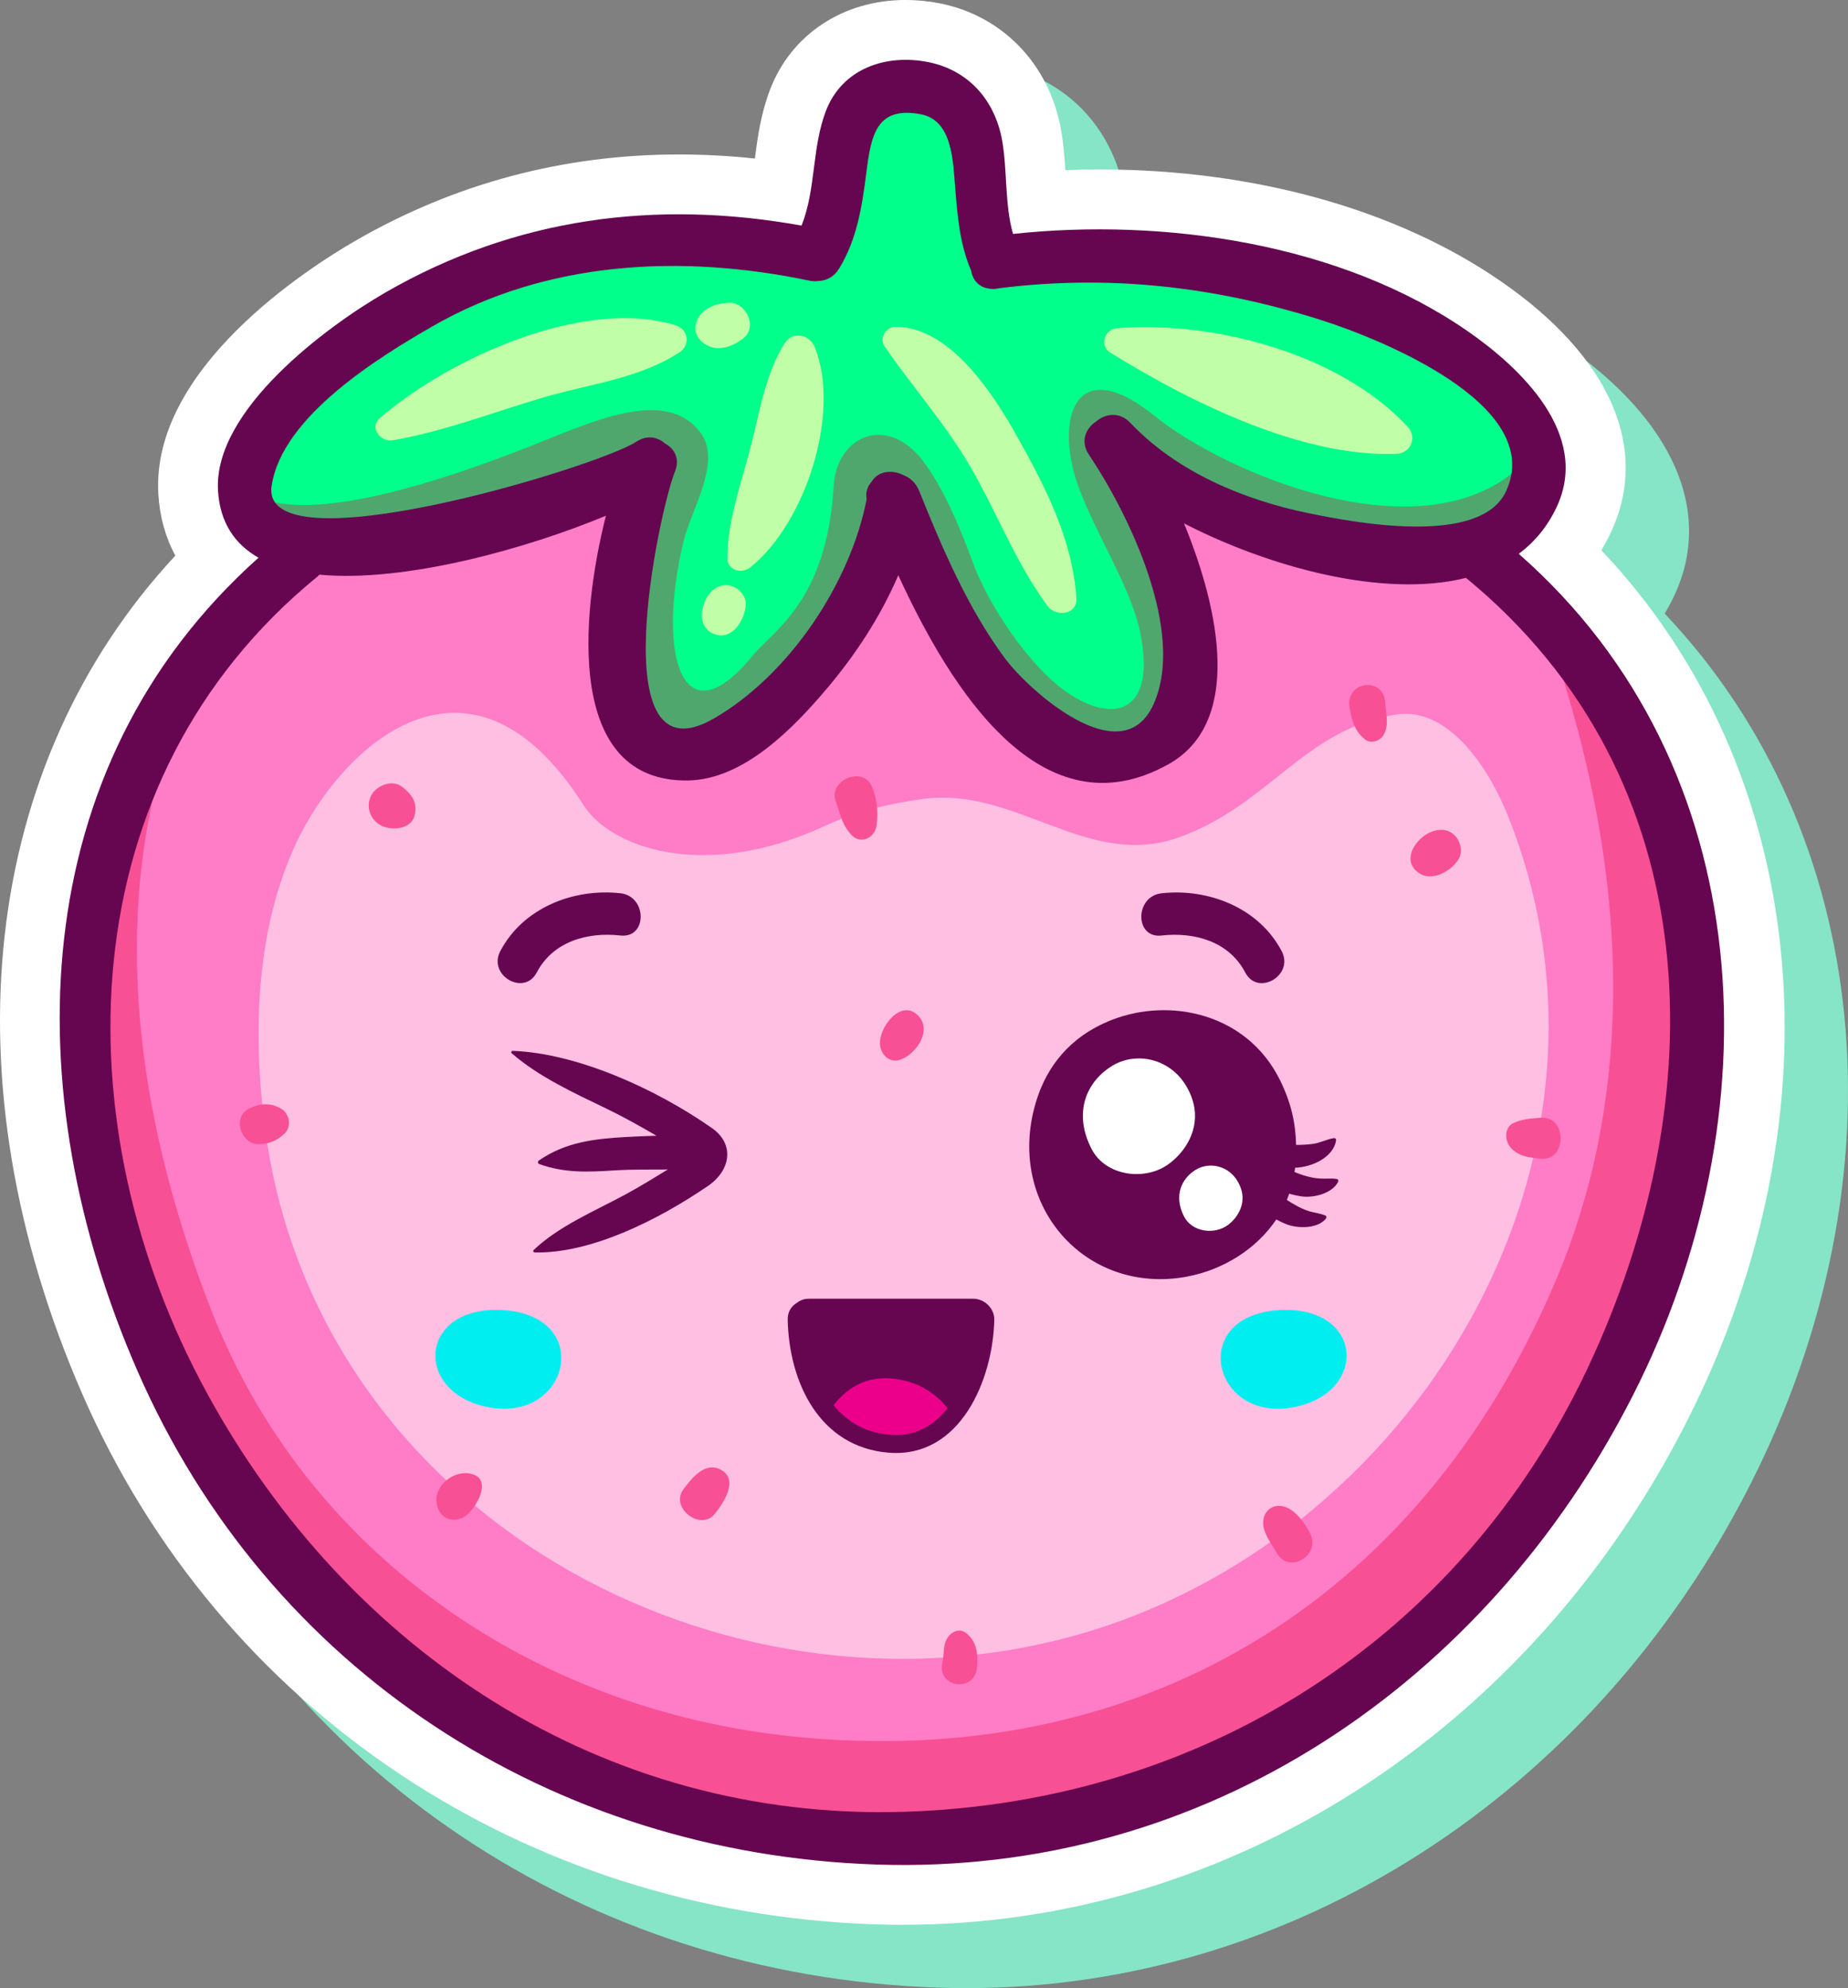 <?xml version="1.0" encoding="UTF-8"?><svg xmlns="http://www.w3.org/2000/svg" viewBox="0 0 636.82 685.01"><rect x="0" y="0" width="636.82" height="685.01" fill="#808080" stroke="none"/><defs><style>.cls-1{fill:#86e4c7;mix-blend-mode:multiply;}.cls-1,.cls-2,.cls-3,.cls-4,.cls-5,.cls-6,.cls-7,.cls-8,.cls-9,.cls-10,.cls-11{stroke-width:0px;}.cls-12{isolation:isolate;}.cls-2{fill:#50a76e;}.cls-3{fill:#c0ffa8;}.cls-4{fill:#ff7cc7;}.cls-5{fill:#660650;}.cls-6{fill:#fff;}.cls-7{fill:#ec008b;}.cls-8{fill:#ffbfe2;}.cls-9{fill:#f85094;}.cls-10{fill:#00ff8b;}.cls-11{fill:#00eef0;}</style></defs><g class="cls-12"><g id="Layer_2"><g id="Layer_5_copy_4"><path class="cls-1" d="m333.14,685.01c-3.27,0-6.58-.06-9.89-.17-121.06-4.03-225.67-74.01-273.03-182.62C2.9,393.7,15.48,285.04,82.24,213.26c-3.39-6.26-5.39-13.4-5.85-21.19-2.57-43.2,51.4-77.78,68-87.35,34.16-19.7,71.64-29.68,111.37-29.68,8.58,0,17.34.47,26.19,1.4.93-7.25,2.04-15.43,5.25-23.8,7.31-19.02,25.21-30.83,46.72-30.83,3.9,0,7.86.39,11.77,1.17,21.6,4.29,37.58,20.85,41.71,43.22.9,4.88,1.26,9.63,1.54,14.23,3.91-.15,7.83-.23,11.74-.23,53.27,0,102.46,13.73,138.51,38.65,37.5,25.93,51.28,57.38,37.8,86.29-1.02,2.17-2.13,4.26-3.35,6.27,71.56,75.42,83.79,193.46,29.23,300.61-54.33,106.7-157.68,172.98-269.7,172.98h-.02Z"/><path class="cls-6" d="m311.32,663.2c-3.27,0-6.58-.06-9.89-.17-121.06-4.03-225.67-74.01-273.03-182.62C-18.92,371.88-6.34,263.22,60.42,191.44c-3.39-6.26-5.39-13.4-5.85-21.19-2.57-43.2,51.4-77.78,68-87.35,34.16-19.7,71.64-29.68,111.37-29.68,8.58,0,17.34.47,26.19,1.4.93-7.25,2.04-15.43,5.25-23.8,7.31-19.02,25.21-30.83,46.72-30.83,3.9,0,7.86.39,11.77,1.17,21.6,4.29,37.58,20.85,41.7,43.22.9,4.88,1.26,9.63,1.54,14.23,3.91-.15,7.83-.23,11.74-.23,53.27,0,102.46,13.72,138.51,38.65,37.5,25.93,51.28,57.38,37.8,86.29-1.02,2.17-2.13,4.26-3.34,6.27,71.55,75.42,83.79,193.46,29.23,300.61-54.33,106.7-157.68,172.98-269.7,172.98h-.02Z"/><path class="cls-10" d="m384.4,254.09c-14.34,0-33.32-17.31-39.83-26.14-12.95-17.56-21.78-38.3-29.71-58.03-.8-1.97-2.2-3.41-4.07-4.17-1.43-.75-2.78-1.09-4.08-1.09-1.18,0-3.35.32-4.6,2.46-1.31,1.53-1.7,2.94-1.41,4.56.04.25.04.51,0,.76-5.95,30.49-28,62.12-53.63,76.92-4.3,2.48-8.18,3.74-11.53,3.74-4.18,0-7.57-1.86-10.06-5.54-12.12-17.89,1.26-75.87,5.22-85.81,1.65-4.12-.83-6.21-2.46-7.08-1.21-1.01-2.54-1.87-4.28-1.87-1.17,0-2.37.39-3.57,1.18-10.48,6.86-74.29,26.66-106.73,26.66-10.21,0-16.75-1.83-19.99-5.6-1.85-2.16-2.56-4.86-2.08-8.01,3.52-23.4,33.84-43.35,56.34-56.32,24.32-14.02,52.56-21.12,83.95-21.12,15.31,0,31.28,1.72,47.46,5.11.5.1.99.15,1.5.15.39,0,.77-.03,1.14-.08,1.72-.1,3.88-.73,5.45-3.3,5.81-9.53,7.55-20.18,9.08-32.11,1.35-10.56,2.88-22.52,15.97-22.52,1.66,0,3.51.2,5.5.6,11.43,2.27,12.42,15.84,13.08,24.82l.15,2.04c.83,10.11,1.58,19.37,5.35,28.12.33,1.63,1.09,4.36,4.14,4.93l.39,2.18.41-2.03c.21.03.48.05.76.05.5,0,1.02-.06,1.53-.19,10.6-1.35,21.09-2.01,31.41-2.01,26.64,0,53,4.24,80.58,12.95,5.56,1.76,54.61,17.86,65.31,42.21,2.88,6.57,2.81,13.21-.23,19.72-4.11,8.82-15.07,13.3-32.57,13.3-14.92,0-30.76-3.23-37.53-4.61-18.42-3.76-44.23-12.31-62.66-31.73-1.35-1.42-2.87-2.15-4.52-2.15-1.53,0-3.11.63-4.46,1.78-1.79,1.2-2.88,2.7-3.2,4.25-.3,1.48.08,3.02,1.11,4.56,13.79,20.51,34.03,62.11,22.39,87.92-3.12,6.91-8.31,10.56-15.01,10.56Z"/><path class="cls-4" d="m303.49,626.44c-96.66,0-184.08-54.28-233.84-145.2-46.09-84.22-53.69-209.09,38.53-284.24.41-.39,1.41-1.04,2.01-1.04.03,0,.05,0,.07,0,2.93.27,5.97.4,9.11.4,29.01,0,65.89-11.09,88.66-20.58.26-.11.53-.16.8-.16.48,0,.97.17,1.35.5.59.51.84,1.31.65,2.07-3.34,13.25-13,58.05,2.99,78.59,5.21,6.68,12.8,10.07,22.57,10.07,18.76-.28,34.97-16.72,47.07-31.01,10.32-12.18,18.69-25.48,24.23-38.46.32-.75,1.05-1.24,1.87-1.25,0,0,.02,0,.03,0,.8,0,1.53.47,1.88,1.2,21.46,46.69,44.51,70.35,68.51,70.35,7.07,0,14.37-2.07,21.7-6.16,27.57-15.39,12.32-61.36,4.47-80.42-.33-.8-.13-1.72.51-2.3.38-.36.89-.54,1.39-.54.32,0,.65.08.94.23,25.29,13.01,53.88,20.78,76.49,20.78,7,0,13.48-.73,19.25-2.17.16-.04.33-.06.5-.06.47,0,.94.16,1.31.47,91.49,75.13,81.86,191.34,42.33,275.05-43.99,93.18-132.79,150.66-237.52,153.76-2.61.08-5.23.12-7.83.12Z"/><path class="cls-9" d="m536.93,228.42c27.63,85.56,22.99,156.17-.46,211.98-47.67,113.45-146.05,169.95-263.19,157.91-89.47-9.2-167.77-62.98-200.52-146.99-20.62-52.92-35.67-120.37-17.37-187.04-32.81,70.2-19.82,154.68,14.25,216.96,49.77,90.93,137.18,145.21,233.84,145.2,2.59,0,5.21-.04,7.83-.12,104.73-3.1,193.53-60.58,237.52-153.76,34.45-72.93,46.16-170.53-11.9-244.14Z"/><path class="cls-2" d="m399.41,243.53c11.64-25.81-8.6-67.41-22.39-87.92-1.04-1.54-1.41-3.08-1.11-4.56.31-1.56,1.41-3.05,3.2-4.25,1.35-1.14,2.93-1.78,4.46-1.78,1.65,0,3.17.72,4.52,2.15,18.42,19.41,44.24,27.97,62.66,31.73,6.77,1.38,22.61,4.61,37.53,4.61,17.5,0,28.46-4.47,32.57-13.3,1.36-2.9,2.02-5.83,2.2-8.76-34.13,30.13-101.1,1.34-125.04-18.05-26.5-21.47-33.86-.94-27.58,20.6,4.69,16.07,19.03,37.21,22.43,53.64,5.89,28.48-9.47,31.78-25.16,20.91-13.59-9.42-27.02-30.41-32.07-43.7-2.56-6.73-8.56-23.9-17.33-35.7-12.41-16.72-30-9.09-31.01,8.31-2.3,39.72-20.92,49.88-27.94,58.46-24.39,29.86-33.16-.54-23.77-39.5,2.61-10.83,13.1-27.07,6.01-37.01-12.07-16.92-38.98-3.39-60.25,4.89-6.8,2.65-13.24,5.02-19.34,7.13-32.98,11.39-55.89,14.91-69.81,11.09.37.9.83,1.75,1.48,2.52,3.25,3.77,9.79,5.6,19.99,5.6,32.44,0,96.24-19.8,106.73-26.66,1.19-.78,2.39-1.18,3.57-1.18,1.75,0,3.08.87,4.28,1.87,1.63.87,4.1,2.96,2.46,7.08-3.96,9.94-17.34,67.93-5.22,85.81,2.49,3.68,5.88,5.54,10.06,5.54,3.35,0,7.24-1.26,11.53-3.74,25.63-14.8,47.68-46.43,53.63-76.92.05-.25.05-.51,0-.76-.3-1.62.09-3.04,1.41-4.56,1.24-2.14,3.42-2.46,4.6-2.46,1.3,0,2.64.35,4.08,1.09,1.87.76,3.27,2.2,4.07,4.17,7.93,19.73,16.76,40.47,29.71,58.03,6.51,8.83,25.49,26.14,39.83,26.14,6.7,0,11.89-3.65,15.01-10.56Z"/><path class="cls-3" d="m232.99,112.14c-31.51-10-78.39,11.37-102.14,31.96-3.78,3.28.38,8.28,4.42,7.6,17.66-3,34.95-9.75,52.14-14.8,16.02-4.7,32.53-6.31,46.78-15.52,3.72-2.4,3.05-7.89-1.21-9.24Z"/><path class="cls-3" d="m270.33,118.36c-6.31,10.2-8.32,22.08-11.14,33.58-3.22,13.07-8.5,26.69-8.56,40.23-.02,4.41,4.94,5.71,7.96,3.3,18.84-15.07,31.25-52.88,22.24-75.73-1.78-4.51-7.69-5.9-10.49-1.37Z"/><path class="cls-3" d="m485.16,147.14c-23.17-25.15-66.59-36.71-100.18-34.06-4.42.35-6.31,5.98-2.29,8.47,27.39,16.96,66.05,36.16,98.66,34.81,4.77-.2,7.06-5.7,3.81-9.22Z"/><path class="cls-3" d="m308.61,112.58c-3.18-.01-5.76,3.84-3.83,6.67,9.39,13.77,20.33,25.93,28.95,40.46,9.58,16.15,16.04,33.9,27.24,49.09,2.84,3.86,10.33,3.14,9.95-2.7-1.34-20.34-10.81-38.58-20.63-56.07-8.08-14.38-22.88-37.39-41.68-37.45Z"/><path class="cls-3" d="m251.92,201.86c-3.2-.88-5.97.63-7.8,3.18-3,4.17-3.71,11.16,1.89,13.38,6.33,2.51,10.55-4.78,10.99-9.89.26-3.03-2.3-5.9-5.08-6.67Z"/><path class="cls-3" d="m256.24,116.5c4.94-3.96.79-12.43-5.06-12.21-4.25.16-8.91,1.73-10.85,5.84-1.51,3.21-.62,6.01,2.13,8.11,4.37,3.33,9.97,1.31,13.78-1.74Z"/><path class="cls-8" d="m519.53,280.83c-5.77-14.37-19.64-37.69-38.62-34.61-31.66,5.14-43.59,31.21-74.72,42.31-31.42,11.21-56.07-17.63-88.12-13.25-11.29,1.54-22.87,4.2-33.47,9.14-42.65,19.87-74.6,7.04-83.44-6.89-39.32-62-83.57-20.33-99.19,13.16-16.04,34.35-13.93,74.73-10.33,100.26,18.43,130.77,156.8,206.07,278.19,172.73,115.44-31.7,198.13-162.12,149.7-282.85Z"/><path class="cls-9" d="m435.36,525.77c.49,3.29,2.96,6.36,4.57,9.23,4.22,7.54,15.36.89,11.5-6.72-1.66-3.27-4.45-7.24-7.88-8.8-4.7-2.13-8.93,1.29-8.18,6.29h0Z"/><path class="cls-9" d="m520.55,395.38c2.69,3.09,6.58,3.49,10.43,3.83,9.03.8,9.13-14.7,0-14.08-3.33.23-6.26.38-9.34,1.77-3.37,1.53-3.17,6.1-1.09,8.48h0Z"/><path class="cls-9" d="m487.41,299.42c4.46,5.21,11.84,1.5,15.01-3.03,1.79-2.56,1-6.41-1.09-8.51-2.44-2.44-5.56-2.36-8.51-1.1-4.29,1.84-9.23,8.17-5.4,12.63h0Z"/><path class="cls-9" d="m142.92,280.83c1.02-4.35-1.09-7.24-4.41-9.78-3.3-2.53-8.52-.51-10.42,2.73-2.54,4.33-.13,9.77,4.55,11.18,3.69,1.12,9.23.4,10.28-4.13h0Z"/><path class="cls-9" d="m96.85,381.99c-3.66-2.12-7.24-1.86-10.96-.05-6.05,2.95-2.95,12.3,3.32,12.27,3.48-.01,6.21-1.21,8.76-3.54,2.64-2.42,1.86-6.95-1.12-8.68h0Z"/><path class="cls-9" d="m163.63,508.25c-5.86-2.66-13.88,2.82-13.22,9.38.48,4.72,4.77,7.4,9.15,5.25,3.49-1.71,10.11-11.88,4.08-14.63h0Z"/><path class="cls-9" d="m302.09,284.29c.55-4.71.18-9.04-1.73-13.46-3.06-7.02-14.99-1.96-12.37,5.21,1.55,4.26,2.23,8.48,5.57,11.78,3.37,3.33,8.05.6,8.54-3.54h0Z"/><path class="cls-9" d="m248.48,506.43c-5.46-3.06-10.2,2.95-13.02,6.77-4.64,6.31,5.99,14.51,10.87,8.38,2.86-3.59,8.42-11.64,2.15-15.15h0Z"/><path class="cls-9" d="m326.75,563.96c-2.02,2.78-1.26,5.81-2,8.94-2,8.56,11.14,10.48,11.92,1.61.4-4.59-.06-9.3-4.1-12.08-2.05-1.41-4.54-.24-5.83,1.53h0Z"/><path class="cls-9" d="m310.03,365.19c5.56-1.75,11.44-10.18,6.31-15.31-5.96-5.97-13.67,4.29-13.08,10.16.33,3.3,3.17,6.28,6.76,5.15h0Z"/><path class="cls-9" d="m476.77,253.25c2.05-3.68.76-7.29.55-11.23-.48-9.02-13.74-7.38-12.27,1.66.71,4.38,1.82,8.46,5.49,11.2,1.96,1.47,5.11.36,6.22-1.63h0Z"/><path class="cls-5" d="m47.29,472.17c45.13,103.52,143.05,166.54,254.82,170.26,113.49,3.78,210.16-62.59,260.55-161.57,48.95-96.12,44.37-216.62-39.3-290.04,5.44-4.04,9.92-9.37,13.1-16.2,11.7-25.08-12.63-48.03-30.84-60.61-43.67-30.2-104.49-39-156.53-33.41-2.94-10.22-1.92-22.26-3.8-32.46-2.54-13.73-11.63-24-25.45-26.75-14.63-2.9-29.64,2.27-35.23,16.82-4.87,12.7-3.4,26.99-8.39,39.52-50.13-9.02-98.57-2.79-143.38,23.04-20.33,11.72-59.36,40.61-57.71,68.26.66,11.14,5.87,18.53,13.96,23.13C7.97,264.58,5.48,376.25,47.29,472.17Zm46.33-304.85c3.59-23.86,37.06-44.31,55.33-54.84,39.56-22.8,86.22-24.94,129.96-15.78,1.19.25,2.29.24,3.34.1,2.61-.14,5.17-1.39,6.92-4.28,6.17-10.13,7.88-21.35,9.36-32.92,1.63-12.8,3.32-23.29,19.02-20.17,10.71,2.13,10.88,16.47,11.58,25,.81,9.9,1.57,19.61,5.5,28.77.5,3.01,2.4,5.53,5.66,6.14.26.07.51.11.77.15.02,0,.05,0,.07,0,1.03.14,2.08.08,3.12-.17,37.98-4.78,74.35-.64,110.87,10.91,18.7,5.91,77.91,28.9,63.83,59.09-8.97,19.23-53.17,10.53-67.82,7.54-22.57-4.61-45.53-14.23-61.57-31.13-3.79-3.99-8.59-3.26-11.82-.52-3.62,2.38-5.6,6.87-2.46,11.53,13.8,20.52,33.41,61.13,22.22,85.92-10.94,24.24-43.25-5.04-51.3-15.96-12.75-17.29-21.49-37.76-29.46-57.58-1.09-2.7-3-4.42-5.21-5.31-3.93-2.08-8.95-1.69-11.23,2.25-1.37,1.52-2.09,3.54-1.66,5.96-5.72,29.31-26.96,60.7-52.63,75.53-38.9,22.48-19.01-71.08-13.43-85.06,1.8-4.51-.18-7.93-3.4-9.66-2.53-2.27-6.19-3.08-9.96-.61-13.25,8.68-130.01,44.17-125.63,15.08Zm115.18,10.37c-8.96,35.48-13.57,91.87,28.27,91.22,19.33-.3,36.48-18.2,47.93-31.73,9.67-11.42,18.48-24.75,24.55-38.98,18.06,39.28,49.35,89.54,93.08,65.13,25.48-14.22,17.86-52.68,5.38-83,29.05,14.95,68.59,25.91,97.18,18.78,84.21,69.15,85.69,179.57,41.78,272.57-44.14,93.48-133.16,149.54-235.72,152.58-103.39,3.06-191.16-55.16-239.79-144.02-50.77-92.76-47.88-211.65,38.02-281.65.23-.19.38-.39.59-.59,29.99,2.82,72.36-9.32,98.75-20.32Z"/><path class="cls-5" d="m409.22,439.82c12.44-2.37,23.76-9.52,30.61-19.67,1.34.76,2.68,1.36,3.78,1.77,3.84,1.4,10.49,1.44,13.3-2.04.24-.29.28-.84-.13-1.03-1.92-.87-4.06-.98-6.07-1.66-2.56-.86-4.99-2.29-7.26-3.74h0c.3-.72.55-1.45.8-2.17,1.61.48,3.2.8,4.48.96,4.12.52,10.36-1.07,12.39-5.04.18-.34.05-.88-.39-.96-1.95-.33-3.88-.05-5.85-.17-2.9-.18-6.13-1.11-8.82-2.27.07-.49.2-.95.24-1.45,6.35-.26,13.23-3.88,14.11-9.4.08-.52-.29-.89-.8-.8-2.53.4-4.74,1.69-7.32,2-1.93.23-3.79.34-5.65.33-.18-7.58-1.71-14.56-5.58-22.38-11.36-22.95-37.85-28.55-57.95-20.68-14.89,5.82-22.36,16.56-25.81,27.29-11.51,35.84,16.49,67.87,51.95,61.11Z"/><path class="cls-5" d="m184.95,335.09c5.62-10.73,17.47-14.03,28.87-12.76,9.32,1.03,9.22-13.53,0-14.55-16.25-1.8-33.62,5.04-41.43,19.96-4.35,8.3,8.2,15.65,12.56,7.34Z"/><path class="cls-5" d="m400.25,322.33c11.4-1.26,23.25,2.03,28.87,12.76,4.35,8.31,16.9.96,12.56-7.34-7.81-14.93-25.18-21.76-41.43-19.96-9.22,1.02-9.32,15.58,0,14.55Z"/><path class="cls-5" d="m306.2,500.52c24.91,2.02,35.99-25.48,36.43-45.77.08-3.96-3.37-7.27-7.27-7.27h-56.65c-1.79,0-3.12.64-4.23,1.49-1.79,1.13-3.1,2.99-3.04,5.78.48,21.59,10.95,43.84,34.77,45.77Z"/><path class="cls-5" d="m176.32,362.89c9.37,8.14,21.34,13.62,32.46,18.99,5.98,2.88,11.74,6.13,17.46,9.44-3.42.08-6.85.24-10.2.42-11.02.6-21.11,1.72-30.33,8.11-.5.34-.41,1.04.16,1.25,8.78,3.12,16.73,2.75,25.94,2.16,6.04-.38,12.19-.26,18.32-.31-4.74,2.89-9.47,5.81-14.32,8.45-10.7,5.83-23.03,10.85-31.92,19.3-.31.3-.07.81.34.82,19.24.48,42.49-11.1,59.79-22.94,7.75-5.32,9.26-14.34,1.3-19.91-19.44-13.59-46.5-25.78-68.66-26.6-.4-.01-.66.55-.34.82Z"/><path class="cls-6" d="m410.92,378.92c-4.55-13.82-18.57-17.29-27.75-11.64-8.38,5.16-13.62,15.61-7.05,28.53,4.86,9.52,18.68,11.31,26.9,5.04,6.92-5.26,10.61-13.7,7.89-21.93Z"/><path class="cls-6" d="m427.67,409.64c-2.57-7.81-10.49-9.77-15.66-6.58-4.74,2.92-7.7,8.81-3.98,16.1,2.74,5.38,10.55,6.39,15.19,2.85,3.9-2.98,5.99-7.74,4.45-12.38Z"/><path class="cls-7" d="m307.08,474.96c-.7-.06-1.38-.09-2.07-.09-7.64,0-13.48,3.77-17.77,9.29,4.56,5.56,10.9,9.5,19.46,10.19.7.06,1.38.09,2.06.09,7.65,0,13.48-3.77,17.77-9.29-4.56-5.56-10.89-9.5-19.45-10.19Z"/><path class="cls-11" d="m173.29,451.41c31.53,1.86,23.04,38.79-4.95,33.46-26.06-4.96-24.2-35.18,4.95-33.46Zm267.47,0c-31.53,1.86-23.03,38.79,4.96,33.46,26.06-4.96,24.2-35.18-4.96-33.46Z"/></g></g></g></svg>